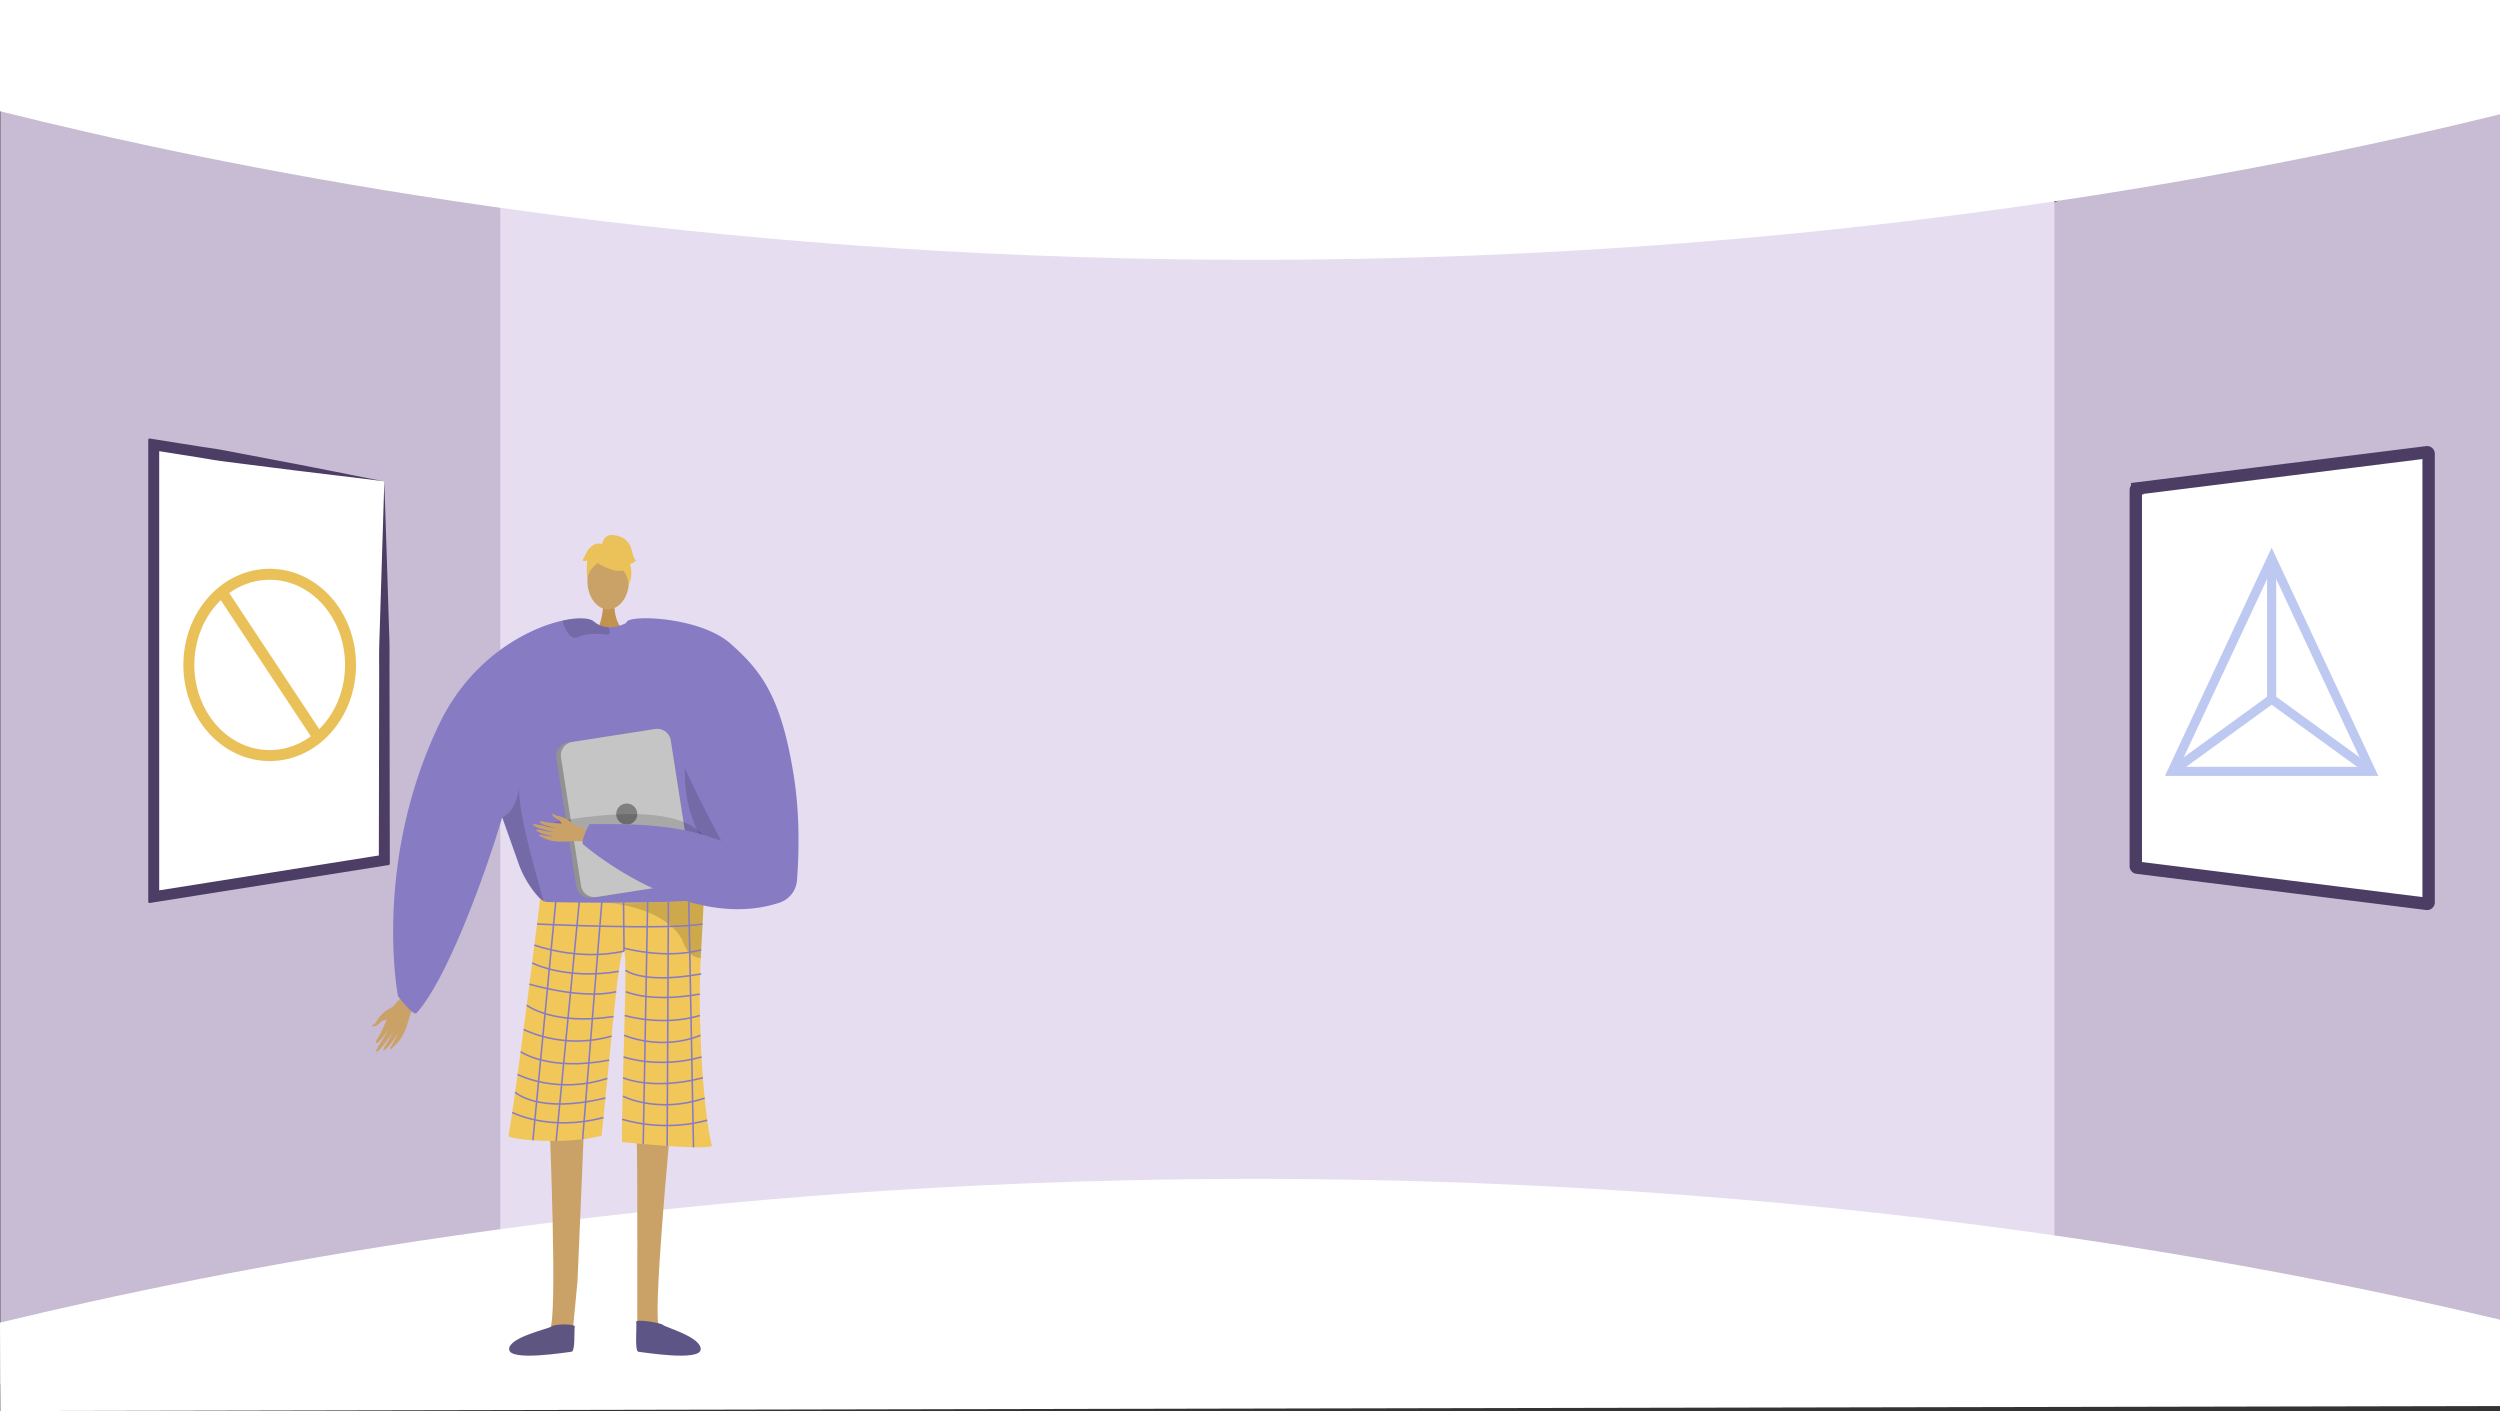 <svg xmlns="http://www.w3.org/2000/svg" width="1365.522" height="770.73" viewBox="0 0 1365.522 770.73"><rect x="0" y="0" width="1365.522" height="770.73" fill="#333333" stroke="none"/><defs><style>.a{fill:#9ebdf5;}.b{fill:#c7bcd3;}.c{fill:#e6def0;}.d,.u{fill:#fff;}.e,.f{fill:#caa267;}.e{fill-rule:evenodd;}.g{fill:#c2934e;}.h{fill:#877cc4;}.i{fill:#f1c759;}.j{opacity:0.15;}.k{fill:#5e5581;}.l{fill:#5e5587;}.m{opacity:0.3;}.n{opacity:0.5;}.o{fill:#ebc159;}.p{fill:#929292;}.q{fill:#c5c5c5;}.r{fill:#7f7f7f;}.s,.v,.w{fill:none;}.s{stroke:#877cc4;stroke-width:0.861px;}.s,.u,.v,.w{stroke-miterlimit:10;}.t{fill:#4b3d64;}.u{stroke:#4b3d64;stroke-width:6.761px;}.v{stroke:#bec9f2;stroke-width:5px;}.w{stroke:#eac059;stroke-width:6px;}</style></defs><g transform="translate(-0.239 2717.448)"><circle class="a" cx="11.503" cy="11.503" r="11.503" transform="translate(547.599 -2296.124)"/><path class="b" d="M1365.76-2707.915v758.2l-242.143-67.563-32.979-6.26,1.635-557.9,30.107-25.552Z"/><path class="b" d="M316.425-2592.021l-16.046,556.176L.44-1961.473v-749.79l298.74,93.538Z"/><path class="c" d="M697.972-2628.408H273.513v617.167h848.868v-617.167Z"/><path class="d" d="M.239-2656.689c121.615,30.369,335.582,73.862,614.781,80.344,352.848,8.191,622.21-47.087,750.74-78.67v-62.433H.239Z"/><path class="d" d="M.239-1995.018c121.615-29.379,335.582-71.455,614.781-77.725,352.848-7.925,622.21,45.552,750.74,76.106v47.173L.44-1946.718Z"/><path class="e" d="M215.022-2167.629s-6.112,2.681-8.62,7.269c-1.491,2.727-2.194,2.4-2.589,2.81-1.311,1.374,2.295.89,3.962-1.282,1.354-1.764,5.164-1.644,6.321-2.581s3.781-4.044,3.636-5.108S215.022-2167.629,215.022-2167.629Z"/><path class="e" d="M225.631-2178.458c-.623.784-9.682,8.169-12,13.11s-5.3,12.507-7.009,14.875c-2.007,2.785-1.057,4.015,1.6.933a53.767,53.767,0,0,0,5.253-7.307c.205-.5-1.448,2.664-3.509,6.013-2.19,3.559-4.786,7.341-4.17,7.78,1.2.852,8.2-9.151,9.115-11.028a52.351,52.351,0,0,1-2.488,4.923c-1.253,2.174-3.04,4.54-2.747,5.237.461,1.1,4.89-3.938,7.319-8.546.188-.028-.134,1.628-3.387,6.909-.327.53-.6,2.082.944.518,3.26-3.293,4.9-4.468,7.158-10.134,2.2-5.526,3.281-12.111,6.084-15.643Z"/><path class="f" d="M366.69-2103.969S356-1993.635,360.544-1991.736c8.157,3.46,40.1,14.778,4.883,12.291-18.092,1.091-16.765-2.952-17.047-6.377-.231-2.8.3-101.542-.443-109.221l-.268-2.759Z"/><path class="f" d="M300.382-2103.969s4.636,110.334.089,112.233c-8.157,3.46-40.1,14.778-4.883,12.291,18.092,1.091,16.765-2.952,17.047-6.377.231-2.8,2.283-24.038,3.027-31.717.166-1.72,3.712-88.013,3.712-88.013Z"/><path class="g" d="M335.845-2388.687s-.942,10.513,5.543,16.327-14.945,0-14.945,0,3.988-10.07,3.094-16.327S335.845-2388.687,335.845-2388.687Z"/><ellipse class="f" cx="11.338" cy="15.468" rx="11.338" ry="15.468" transform="translate(321.087 -2415.548)"/><path class="h" d="M406.37-2287.532c-.241,3.8-4.168,21-9.077,36.3-4.021,12.555-8.715,23.828-12.573,25.386-8.559,3.445-73.189,8.173-86.476,1.835-.31-.233-.646-.483-.965-.758-4.986-4.056-10.394-12.065-13.262-19.566,0-.008-7.638-21.537-9.2-25.92-.017-.043-.026-.078-.043-.112-.051-.172-.112-.336-.172-.491-.017-.06-.043-.112-.06-.172-8.043,27.462-29.443,87.777-46.752,106.886-1.817,2.006-10.179-9.249-10.179-9.249s-13.976-72.173,22.485-148.445c17.162-35.9,47.794-52.281,67.35-56.629,8.465-1.886,14.855-1.516,17.189.5a12.674,12.674,0,0,0,7.914,3.074,17.16,17.16,0,0,0,4.443-.4,22.1,22.1,0,0,0,4.711-1.6c.723-.336,1.145-.577,1.145-.577a45.948,45.948,0,0,1,11.97.715C399.067-2368.1,406.766-2293.913,406.37-2287.532Z"/><path class="i" d="M295.282-2226.557a6.989,6.989,0,0,0,3.966,1.83c9.321.183,49.575.872,71.412-.383,7.7-.443,13.115-1.127,14.065-2.167,0,0,0,.032-.006.089-.057,1.2-.748,14.984-1.717,33.047-1.913,35.657,1.772,86.727,6.078,102.228.93,3.346-49.085-1.722-49.085-1.722-.14-36.8,3.352-101.4,1.1-104.295-2.743-3.522-7.191,53.3-12.291,100.85-19.807,5.167-51.171,2.03-50.808,0C282.3-2121.192,295.282-2226.557,295.282-2226.557Z"/><path class="j" d="M274.547-2271.032c.017.06.043.112.06.172.061.155.121.319.173.491.017.034.025.069.043.112,1.558,4.383,9.2,25.912,9.2,25.92,2.867,7.5,8.275,15.51,13.262,19.566-3.385-12.254-13.934-47.777-13.529-62.089C281.738-2273.065,274.547-2271.041,274.547-2271.032Z"/><path class="j" d="M378.013-2322.353s-21.418,63.936,38.005,91.089l1.208.8-.307-15.038s-28-39.073-28.106-40.078S378.013-2322.353,378.013-2322.353Z"/><path class="j" d="M333.3-2372.355c.035,1.025-.508,1.7-2.153,1.472-5.132-.7-10.928-.551-15.139,1.378a3.579,3.579,0,0,1-3.462-.146c-2.7-1.576-4.366-6.278-5.029-8.362a1.453,1.453,0,0,1-.069-.456c8.465-1.886,14.855-1.516,17.189.5a12.674,12.674,0,0,0,7.914,3.074A6.988,6.988,0,0,1,333.3-2372.355Z"/><path class="k" d="M314.16-1992.881c.211-1.593-11.124-1.443-12.407-.149s-23.871,5.955-23.424,12.663,31.753,1.434,33.989,1.276S313.746-1989.75,314.16-1992.881Z"/><path class="l" d="M347.745-1995.464c-.211-1.593,13.357.428,14.639,1.722s21.034,6.667,20.587,13.375-31.753,1.434-33.989,1.276S348.159-1992.334,347.745-1995.464Z"/><g class="m"><path d="M332.446-2224.371l-.45-.038S332.156-2224.4,332.446-2224.371Z"/><path class="n" d="M332.446-2224.371c11.995.957,38.214-.739,38.214-.739,7.7-.443,13.115-1.127,14.065-2.167,0,0,0,.032-.006.089-.057,1.2-.748,14.984-1.717,33.047a8.88,8.88,0,0,1-1.261-.146,9.811,9.811,0,0,1-6.348-4.511,21.8,21.8,0,0,1-2.469-5.155C363.981-2220.971,336.289-2224.026,332.446-2224.371Z"/></g><path class="o" d="M328.164-2408.958s19.628,10.882,13.8-6.59C337.936-2427.637,314.778-2416.747,328.164-2408.958Z"/><path class="o" d="M331.01-2413.132s-10.982,6.516-9.922,13.053c0,0-2.422-19.516,8.5-20.007s15.147.564,14.178,21.2C343.763-2398.886,340.59-2415.3,331.01-2413.132Z"/><path class="o" d="M329.109-2419.959s.552-6.08,6.58-5.219,8.611,4.306,9.472,7.75,1.723,6.028,2.584,6.028c0,0-2.584,2.584-3.445,1.723,0,0,2.235,6.193-.6,11.277,0,0-1.118-7.833-5.424-8.694S329.109-2419.959,329.109-2419.959Z"/><path class="o" d="M329.661-2420.011s-4.306-2.584-8.612,3.444l-2.583,5.167s.861.861,2.583,0c0,0-.784,6.068.039,9.493l2.545-10.354Z"/><path class="p" d="M304.119-2303.274l10.919,69.951a7.473,7.473,0,0,0,8.526,6.227l47.742-7.458a2.22,2.22,0,0,0,.336-.069,7.443,7.443,0,0,0,5.882-8.456l-10.92-69.952a7.458,7.458,0,0,0-8.525-6.217l-45.529,7.1-2.213.345A7.458,7.458,0,0,0,304.119-2303.274Z"/><path class="q" d="M306.668-2303.687l10.919,69.951a7.46,7.46,0,0,0,8.526,6.218l45.529-7.1a7.443,7.443,0,0,0,5.882-8.456l-10.92-69.952a7.458,7.458,0,0,0-8.525-6.217l-45.529,7.1A7.444,7.444,0,0,0,306.668-2303.687Z"/><circle class="r" cx="5.763" cy="5.763" r="5.763" transform="translate(336.819 -2278.56)"/><path class="j" d="M387.1-2253.93s1.119-25.714-67.773-17.1S371-2254.67,371-2254.67Z"/><path class="e" d="M325.742-2261.4c-.816-.274-9.432-5.433-14.1-5.864s-11.657-.627-14.068-1.312c-2.837-.807-3.554.32-.285,1.568a46.105,46.105,0,0,0,7.44,2.106c.467.019-2.577-.39-5.885-1.075-3.516-.729-7.331-1.72-7.505-1.094-.339,1.215,9.791,3.946,11.576,4.139a44.889,44.889,0,0,1-4.7-.57c-2.124-.377-4.557-1.129-5.036-.688-.753.694,4.612,2.8,9.046,3.413.077.144-1.355.368-6.572-.715-.525-.109-1.86.12-.143.914,3.614,1.671,5.045,2.656,10.282,2.819,5.107.16,10.744-.891,14.417.34Z"/><path class="e" d="M313.89-2266.8s-3.955-4.154-8.4-4.839c-2.639-.407-2.577-1.071-3.027-1.269-1.494-.658-.048,2.115,2.194,2.826,1.822.578,2.839,3.691,3.935,4.352s4.372,1.872,5.19,1.443S313.89-2266.8,313.89-2266.8Z"/><path class="h" d="M399.414-2365.759c16.221,14.514,27.444,27.994,34.446,72.337,3.552,22.5,2.627,45,1.7,56.859a14.017,14.017,0,0,1-9.633,12.189c-50.822,16.763-106.646-31.461-106.646-31.461-2.91-1.083,2.949-11.461,2.949-11.461,28.1-.292,49.625.569,72.015,9.181-.113-.053-22.01-41.183-24.973-52.53-7.761-29.757-33.3-55.507-26.7-67.17C344.862-2381.849,383.052-2380.4,399.414-2365.759Z"/><line class="s" x1="12.701" y2="132.808" transform="translate(291.327 -2227.427)"/><line class="s" x1="12.605" y2="130.495" transform="translate(304.028 -2224.771)"/><line class="s" x1="10.482" y2="129.583" transform="translate(318.472 -2224.771)"/><line class="s" x2="0.27" y2="26.842" transform="translate(340.821 -2224.771)"/><line class="s" x1="2.432" y2="132.209" transform="translate(351.562 -2224.771)"/><line class="s" x1="0.678" y2="133.318" transform="translate(364.651 -2224.854)"/><line class="s" x2="2.564" y2="134.084" transform="translate(376.469 -2224.854)"/><path class="s" d="M293.564-2212.741s71.522,3.376,90.419,0"/><path class="s" d="M341.091-2197.93c-25.024,5.668-48.973-3.292-48.973-3.292"/><path class="s" d="M340.821-2199.623s22.584,6.346,42.421.987"/><path class="s" d="M290.888-2191.489s18.034,9.442,47.327,4.628"/><path class="s" d="M289.412-2179.9s28.063,8.568,47.416,4.159"/><path class="s" d="M287.931-2168.383s14.293,11.205,47.432,6.179"/><path class="s" d="M286.209-2155.137a69.531,69.531,0,0,0,48.068,3.621"/><path class="s" d="M284.606-2143s15.436,10.957,48.374,4.593"/><path class="s" d="M282.931-2130.563s21.3,11.137,49.065,2.139"/><path class="s" d="M281.591-2120.855s12.569,12.088,49.342,3.127"/><path class="s" d="M280.011-2109.836s20.324,10.707,49.836,2.789"/><path class="s" d="M341.848-2187.5s9.435,7.791,41.394,2.008"/><path class="s" d="M342.1-2175.776s13.239,6.173,40.39,1.3"/><path class="s" d="M341.45-2162.762s20.443,6.157,41.036,0"/><path class="s" d="M341.156-2151.971s19.873,8.835,41.726,0"/><path class="s" d="M340.821-2140.122s18.92,6.639,42.61,0"/><path class="s" d="M340.516-2128.743s15.948,7.155,43.661,0"/><path class="s" d="M340.516-2118.675s18.935,9.758,44.624,1.037"/><path class="s" d="M340.061-2106.089a87.542,87.542,0,0,0,46.484.537"/><path class="d" d="M210.166-2453.928v205.7a.716.716,0,0,1-.6.708l-50.377,8-16,2.528-58.149,9.236a.718.718,0,0,1-.83-.709v-245.233a.716.716,0,0,1,.83-.708l58.149,9.235,16,2.529,50.377,8A.716.716,0,0,1,210.166-2453.928Z"/><path class="t" d="M209.6-2454.646a.712.712,0,0,1,.581.679l1.615,50.189.8,25.674c.121,4.3.315,8.571.381,12.906s-.012,8.728,0,13.083l.184,104.5,0,1.947a.716.716,0,0,1-.6.709l-1.928.306L84.681-2224.658l-2.64.419a.717.717,0,0,1-.83-.708v-252.259a.717.717,0,0,1,.83-.708l2.64.419,15.744,2.5c5.246.842,10.495,1.67,15.753,2.44s10.466,1.855,15.691,2.833l15.668,2.984,15.75,3,15.877,3.115C189.495-2458.6,199.6-2456.536,209.6-2454.646Zm.543.757a.722.722,0,0,0-.627-.736c-10.585-1.38-21.069-2.588-31.328-3.838l-15.611-1.886-15.742-1.981-15.822-2.012c-5.271-.689-10.558-1.272-15.8-2.168s-10.485-1.735-15.735-2.561l-14.208-2.256a.717.717,0,0,1-.353-1.254l1.1-.942a.717.717,0,0,1,1.183.545v243.8a.717.717,0,0,1-1.183.545l-1.1-.942a.716.716,0,0,1,.353-1.253l122.5-19.445a.717.717,0,0,1,.658,1.174h0a.717.717,0,0,1-1.263-.467l.181-100.475c.011-4.267-.074-8.493,0-12.783s.26-8.635.381-12.959l.8-26.059Z"/><path class="u" d="M1166.83-2449.929v205.7a.8.8,0,0,0,.768.708l63.972,8,20.31,2.529,73.841,9.235a.865.865,0,0,0,1.053-.708v-245.233a.866.866,0,0,0-1.053-.709l-73.841,9.235-20.31,2.529-63.972,8A.794.794,0,0,0,1166.83-2449.929Z"/><path class="v" d="M1241.027-2412.4l-54.357,116.276h108.714Z"/><path class="v" d="M1186.67-2296.124l54.357-39.472,54.357,39.472"/><line class="v" y1="76.804" transform="translate(1241.027 -2412.4)"/><ellipse class="w" cx="44.155" cy="49.516" rx="44.155" ry="49.516" transform="translate(103.393 -2403.778)"/><line class="w" x2="52.603" y2="79.547" transform="translate(121.42 -2394.178)"/></g></svg>